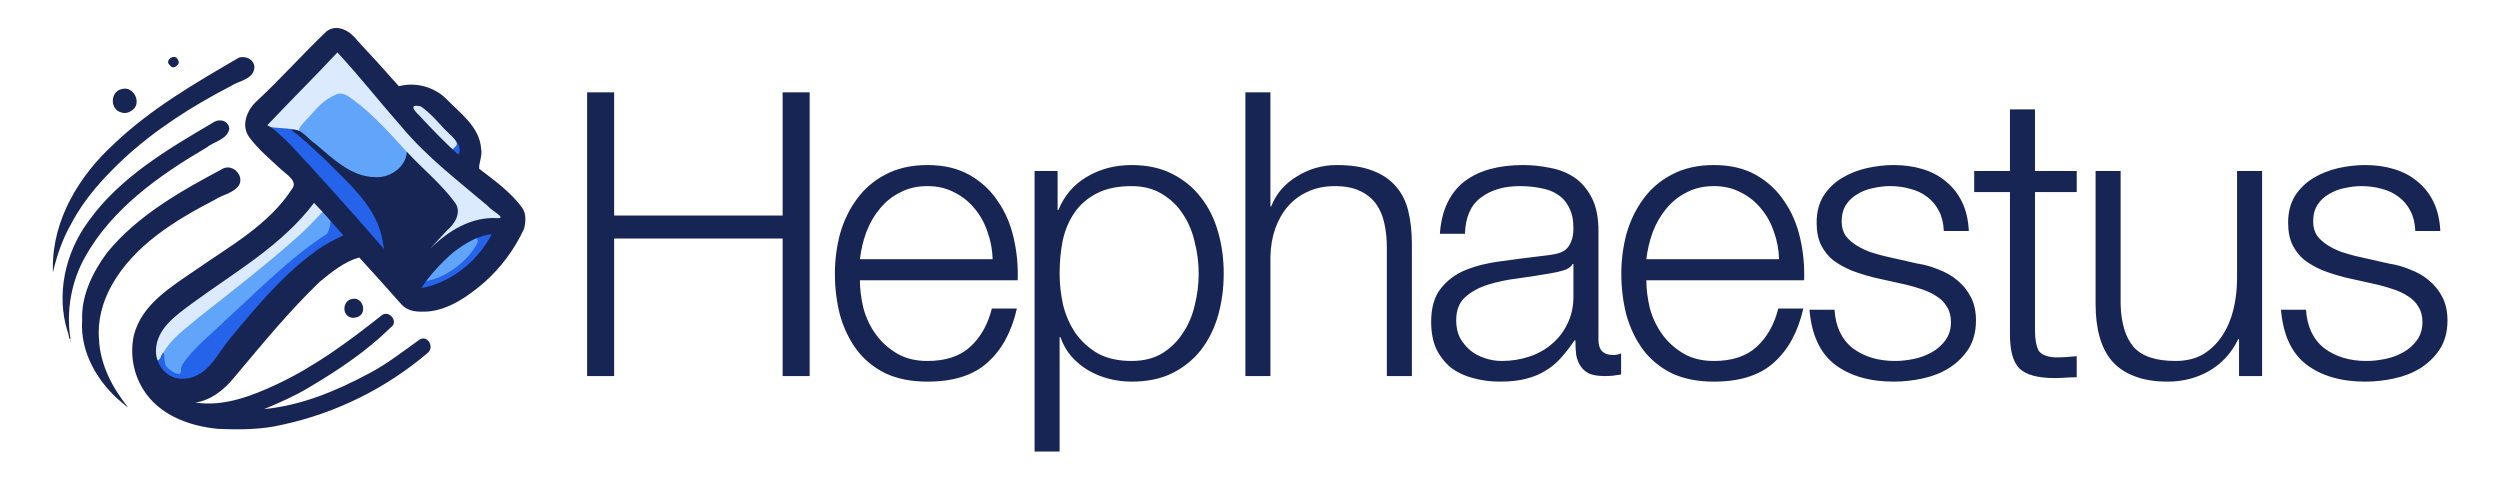 <?xml version="1.0" encoding="UTF-8" standalone="no"?>
<!-- Created with Inkscape (http://www.inkscape.org/) -->

<svg
   width="260pt"
   height="50pt"
   viewBox="0 0 260 50"
   version="1.1"
   id="svg1"
   inkscape:version="1.3.2 (091e20e, 2023-11-25)"
   sodipodi:docname="logo.svg"
   xmlns:inkscape="http://www.inkscape.org/namespaces/inkscape"
   xmlns:sodipodi="http://sodipodi.sourceforge.net/DTD/sodipodi-0.dtd"
   xmlns="http://www.w3.org/2000/svg"
   xmlns:svg="http://www.w3.org/2000/svg">
  <sodipodi:namedview
     id="namedview1"
     pagecolor="#ffffff"
     bordercolor="#000000"
     borderopacity="0.25"
     inkscape:showpageshadow="2"
     inkscape:pageopacity="0.0"
     inkscape:pagecheckerboard="false"
     inkscape:deskcolor="#d1d1d1"
     inkscape:document-units="pt"
     inkscape:zoom="1.0377996"
     inkscape:cx="96.357714"
     inkscape:cy="-119.00178"
     inkscape:window-width="992"
     inkscape:window-height="916"
     inkscape:window-x="527"
     inkscape:window-y="38"
     inkscape:window-maximized="0"
     inkscape:current-layer="g2" />
  <defs
     id="defs1">
    <rect
       x="900.46"
       y="408.456"
       width="696.232"
       height="301.701"
       id="rect1" />
  </defs>
  <g
     inkscape:label="Layer 1"
     inkscape:groupmode="layer"
     id="layer1"
     transform="translate(-350.799,-133.861)">
    <g
       id="g1"
       transform="translate(-22.337,1.75)">
      <g
         id="g2"
         transform="translate(2.5)">
        <g
           id="g12"
           transform="matrix(0.265,0,0,0.265,462.57,54.049)">
          <path
             style="fill:#dbeafe;fill-opacity:1;stroke-width:0.265"
             d="m -288.762,439.065 2.139,-18.984 41.711,-29.679 21.39,-22.727 -21.925,-24.332 31.016,-34.225 22.995,23.797 13.369,1.07 14.171,14.171 1.872,14.973 15.775,15.241 -10.963,21.39 -22.727,11.765 -28.61,-22.46 -35.027,30.749 -30.481,30.749 z"
             id="path12" />
          <path
             style="display:inline;fill:#60a5fa;fill-opacity:1"
             d="m -146.768,386.839 c -11.233,8.281 -22.465,16.562 -33.698,24.843 -1.739,-4.937 -8.265,-11.392 -8.811,-14.809 3.002,-0.072 6.123,0.35 9.055,-0.017 7.936,-4.196 15.871,-8.392 23.807,-12.589 m -126.501,48.951 c 3.317,-6.123 9.375,-10.042 14.534,-14.508 13.53,-10.628 27.148,-21.195 39.935,-32.716 3.431,-3.084 6.315,-6.666 9.711,-9.776 2.763,2.323 5.527,4.646 8.29,6.969 l -67.422,65.001 c -2.044,-3.382 -5.398,-6.314 -6.187,-10.222 z m 86.495,-58.689 c -11.103,-9.201 -23.192,-17.411 -33.077,-27.96 -0.983,-1.618 2.641,-4.705 3.806,-6.026 3.607,-4.085 5.695,-6.671 10.678,-8.897 3.316,-1.481 6.596,2.213 9.392,4.106 8.938,7.425 16.368,16.41 24.238,24.91 -5.013,4.622 -10.025,9.244 -15.038,13.866 z"
             id="path11"
             sodipodi:nodetypes="cccccccccccccccssccc" />
          <path
             style="display:inline;fill:#2563eb;fill-opacity:1"
             d="m -287.29,446.275 c -5.341,-8.313 -7.565,-16.409 -2.31,-25.05 6.18,-10.27 17.571,-15.27 27.016,-22.09 12.375,-8.436 26.567,-19.396 34.186,-32.768 -5.64,-5.994 -12.874,-11.242 -18.131,-17.542 -4.066,-4.713 -0.77,-10.422 3.856,-13.943 11.899,-7.398 16.811,-15.577 26.178,-24.405 4.012,-2.755 4.735,-0.679 7.371,2.667 5.67,5.936 13.623,10.911 19.098,17.025 7.054,-1.678 12.56,-0.341 17.473,4.996 5.709,5.7 11.737,11.307 11.104,20.262 0.736,2.505 -0.394,8.415 2.982,9.563 5.527,4.388 11.751,7.715 15.806,13.538 2.263,3.444 -1.697,5.351 -3.878,8.594 -6.304,12.477 -13.661,19.713 -26.636,25.038 -4.277,1.387 -7.4,2.378 -11.687,0.825 -5.434,-3.064 -7.608,-7.412 -12.007,-11.727 -2.394,-2.486 -6.546,-6.548 -9.081,-8.721 -14.033,5.79 -25.597,19.428 -35.656,30.182 -7.277,7.857 -14.499,16.971 -22.68,23.934 -7.514,3.001 -15.286,0.584 -23.003,-0.379 z m 12.183,-9.008 c 4.463,-6.497 10.974,-11.4 16.578,-16.927 12.803,-11.618 25.388,-24.647 40.001,-34.036 1.33,-2.578 2.407,-7.424 -0.569,-9.319 -1.614,-0.909 -4.317,-7.547 -5.69,-5.77 -12.868,16.663 -34.678,29.8 -51.346,42.14 -5.957,4.319 -11.991,11.136 -11.985,19.249 -0.101,1.87 3.373,5.67 4.51,1.468 1.935,-3.702 0.408,2.595 2.018,4.331 0.99,1.398 5.753,4.744 5.684,1.688 0.008,-1.045 0.213,-1.945 0.798,-2.825 z m 100.32,-33.824 c 5.853,-2.484 11.26,-6.797 14.534,-12.276 2.508,-3.588 -0.947,-4.156 -3.433,-2.21 -6.369,3.622 -12.559,10.233 -16.797,16.071 1.478,-0.208 4.327,-0.954 5.697,-1.586 z m 4.884,-15.718 c 6.013,-4.487 16.559,-6.452 24.017,-5.776 -3.937,-3.441 -7.382,-9.463 -11.783,-13.073 -14.385,-10.982 -30.737,-25.45 -42.106,-39.452 -4.383,-5.161 -10.341,-11.417 -14.734,-16.569 -8.983,9.743 -21.006,20.953 -30.303,30.406 3.934,2.229 11.9,0.95 15.779,2.976 8.778,7.058 17.006,19.564 28.915,20.72 5.651,0.09 11.558,-0.405 11.83,-6.543 1.498,-0.594 2.839,5.757 4.697,7.04 4.881,5.513 8.834,2.305 11.86,9.19 0.623,6.04 -5.669,13.678 -8.821,17.991 -0.099,0.381 9.288,-6.278 10.649,-6.912 z m 1.673,-35.572 c 2.227,-1.849 -2.644,-5.081 -3.661,-7.037 -3.164,-3.122 -5.216,-7.755 -8.731,-10.193 -4.711,-0.976 -6.285,2.425 -4.041,4.536 4.036,4.349 10.166,10.492 14.456,14.421 0.528,0.071 1.539,-1.516 1.977,-1.727 z"
             id="path10"
             sodipodi:nodetypes="cccccccccccccccccccccccccccccccccccccccccccccccccccccccc" />
          <path
             style="display:inline;fill:#172554;fill-opacity:1"
             d="m -261.502,462.864 c -11.156,-1.046 -22.933,-5.428 -29.134,-15.322 -3.994,-6.358 -5.37,-14.179 -3.72,-21.481 3.083,-11.979 14.354,-18.751 23.889,-25.318 13.624,-9.532 29.072,-17.862 38.277,-32.211 2.145,-2.812 -2.311,-5.546 -4.172,-7.261 -4.341,-3.999 -9.011,-7.879 -12.66,-12.734 -3.361,-4.472 -1.203,-10.517 2.726,-14.154 9.526,-8.819 18.188,-18.627 27.563,-27.55 4.112,-3.032 9.178,-0.153 11.849,3.417 5.595,5.964 11.084,12.024 16.495,18.155 6.368,-1.684 13.421,0.126 18.281,4.641 5.569,5.811 13.475,11.238 14.01,19.983 0.581,2.619 -1,5.648 -0.758,7.785 6.006,4.576 12.392,9.158 16.849,15.283 1.698,2.356 1.425,5.703 0.726,8.318 -3.723,8.023 -9.041,15.198 -15.662,21.06 -6.304,5.373 -13.672,10.63 -22.145,11.359 -3.715,0.169 -7.582,0.233 -10.378,-2.901 -5.47,-6.13 -10.908,-12.275 -16.473,-18.314 -5.759,1.59 -10.795,5.669 -15.426,9.467 -12.29,11.776 -23.031,25.009 -33.977,38.001 -3.824,4.61 -8.823,8.546 -14.891,9.465 11.059,1.709 22.086,-2.553 31.969,-7.168 14.857,-6.967 28.165,-16.779 40.959,-26.928 2.959,-2.586 7.084,2.352 3.723,4.639 -9.454,9.279 -20.606,16.752 -31.99,23.475 -5.615,3.403 -11.635,6.016 -17.673,8.552 14.494,-1.414 28.279,-7.097 41.017,-13.936 7.09,-3.676 13.376,-8.659 19.839,-13.256 2.999,-2.078 5.947,2.462 3.595,4.882 -16.304,13.999 -36.19,23.884 -57.196,28.408 -8.372,2.029 -16.963,2.015 -25.511,1.643 z m -10.594,-20.064 c 7.338,-1.868 10.626,-9.526 15.083,-14.923 10.509,-12.724 21.223,-25.665 34.742,-35.307 3.169,-2.26 6.626,-3.958 10.121,-5.618 -3.783,-4.248 -7.672,-8.832 -11.52,-12.752 -12.71,16.852 -31.489,27.369 -48.214,39.693 -6.048,4.53 -13.612,9.687 -13.829,18.18 -0.158,6.192 4.979,11.811 11.302,11.122 0.809,-0.088 1.543,-0.229 2.313,-0.395 z m 93.106,-35.726 c 10.723,-2.926 19.932,-10.77 25.048,-20.571 -5.332,0.432 -10.583,3.688 -14.932,6.987 -4.764,4.076 -9.197,8.822 -12.592,13.996 0.862,0.104 1.651,-0.226 2.475,-0.412 z m -17.712,-17.601 c -2.048,-13.511 -13.184,-22.656 -22.219,-31.861 -4.492,-4.102 -8.766,-8.495 -13.727,-12.039 4.085,-0.819 6.398,3.544 9.496,5.444 6.805,5.696 14.019,12.955 23.407,13.074 5.803,0.421 12.108,-3.858 12.506,-9.919 6.247,6.731 13.543,12.59 18.967,20.016 2.621,3.853 -0.163,8.25 -3.247,10.839 -2.214,2.405 -4.46,4.78 -6.639,7.217 6.982,-6.98 16.175,-12.701 26.403,-12.064 4.073,0.232 -2.589,-3.129 -3.592,-4.671 -11.756,-9.968 -24.135,-19.368 -34.055,-31.276 -8.466,-9.58 -16.465,-19.806 -25.106,-29.088 -9.002,9.661 -18.439,18.988 -27.492,28.551 3.105,1.614 6.138,4.944 8.947,7.548 12.259,13.116 24.22,26.529 35.998,40.073 1.423,2.37 0.341,-1.279 0.353,-1.846 z m 30.135,-35.779 c 0.422,-3.271 -4.024,-6.419 -6.075,-8.631 -3.022,-3.26 -5.648,-6.349 -9.177,-8.76 -4.785,-0.996 -2.654,1.602 -0.398,3.747 4.788,5.172 9.857,10.428 15.004,15.049 0.711,0.13 0.587,-0.937 0.647,-1.405 z m -132.373,98.972 c -9.537,-7.797 -16.641,-19.815 -15.732,-32.436 -0.429,-9.66 4.147,-18.867 9.753,-26.478 11.913,-14.572 28.641,-24.001 45.004,-32.73 3.897,-2.63 9.124,2.305 6.732,6.33 -2.103,3.053 -6.415,3.608 -9.437,5.622 -15.623,8.097 -31.697,17.877 -40.522,33.669 -3.581,6.488 -5.58,13.835 -4.912,21.267 0.474,9.757 5.252,18.899 11.299,26.408 -0.794,-0.255 -1.463,-1.185 -2.185,-1.652 z m -20.373,-24.277 c 0.246,-1.17 0.268,1.113 0,0 z m -1.063,-3.627 c -4.643,-14.663 -0.903,-31.081 8.134,-43.299 12.307,-17.278 31.057,-28.259 49.007,-38.82 2.42,-1.673 6.073,-0.762 6.301,2.493 -0.802,4.226 -5.945,4.924 -8.886,7.319 -18.542,10.898 -37.117,23.905 -47.79,43.107 -5.382,9.685 -7.395,21.134 -5.647,32.064 -0.641,0.498 -0.727,-2.279 -1.119,-2.865 z m 111.262,-5.555 c -3.859,-0.907 -3.355,-6.919 0.566,-7.34 3.839,-0.807 5.816,5.176 2.374,6.935 -0.858,0.409 -2.021,0.645 -2.94,0.405 z m -117.056,-19.79 c -0.062,-18.829 10.461,-36.075 24.059,-48.427 14.471,-13.801 31.887,-23.871 49.072,-33.859 2.793,-0.631 5.744,0.691 5.967,3.796 -0.206,4.815 -5.975,5.239 -9.229,7.41 -15.115,7.82 -29.688,17.062 -42.19,28.66 -7.928,7.454 -15.343,15.584 -20.421,25.297 -3.427,5.967 -5.72,12.541 -7.242,19.238 -0.006,-0.706 -0.011,-1.411 -0.017,-2.117 z m 26.882,-60.726 c -4.554,-1.026 -4.427,-8.159 0.092,-9.146 4.828,-1.532 8.317,5.924 3.854,8.496 -1.018,0.755 -2.726,1.191 -3.946,0.65 z m 19.086,-18.523 c -2.537,-1.81 2.097,-5.02 3.113,-2.065 1.397,1.66 -2.078,4.205 -3.113,2.065 z"
             id="path9"
             sodipodi:nodetypes="cccccsssccccccccccscccccccccccccccsscccsscccccccccccccccccccccccsscccsccccccccccccccccccccccccscccccccssccccccc" />
        </g>
        <path
           style="font-weight:300;font-family:'Helvetica Neue';-inkscape-font-specification:'Helvetica Neue Light';letter-spacing:-0.51px;word-spacing:2.038px;white-space:pre;fill:#172554;fill-opacity:1"
           d="m 901.325,411.223 v 8.568 h 0.816 v -4.152 h 5.088 v 4.152 h 0.816 v -8.568 h -0.816 v 3.72 h -5.088 v -3.72 z m 12.246,5.04 h -4.008 q 0.048,-0.42 0.192,-0.816 0.156,-0.408 0.408,-0.708 0.252,-0.312 0.612,-0.492 0.36,-0.192 0.828,-0.192 0.456,0 0.816,0.192 0.36,0.18 0.612,0.492 0.252,0.3 0.384,0.696 0.144,0.396 0.156,0.828 z m -4.008,0.636 h 4.764 q 0.024,-0.648 -0.12,-1.272 -0.144,-0.636 -0.48,-1.116 -0.324,-0.492 -0.852,-0.792 -0.528,-0.3 -1.272,-0.3 -0.732,0 -1.272,0.288 -0.528,0.276 -0.864,0.744 -0.336,0.456 -0.504,1.044 -0.156,0.588 -0.156,1.2 0,0.66 0.156,1.26 0.168,0.588 0.504,1.044 0.336,0.444 0.864,0.708 0.54,0.252 1.272,0.252 1.176,0 1.812,-0.576 0.648,-0.576 0.888,-1.632 h -0.756 q -0.18,0.72 -0.648,1.152 -0.468,0.432 -1.296,0.432 -0.54,0 -0.924,-0.228 -0.384,-0.228 -0.636,-0.576 -0.252,-0.348 -0.372,-0.78 -0.108,-0.444 -0.108,-0.852 z m 5.274,-3.3 v 8.472 h 0.756 v -3.456 h 0.024 q 0.12,0.336 0.336,0.588 0.228,0.252 0.516,0.42 0.288,0.168 0.624,0.252 0.336,0.084 0.672,0.084 0.708,0 1.224,-0.252 0.528,-0.264 0.876,-0.708 0.348,-0.456 0.516,-1.044 0.168,-0.6 0.168,-1.26 0,-0.66 -0.168,-1.248 -0.168,-0.6 -0.516,-1.044 -0.348,-0.456 -0.876,-0.72 -0.516,-0.264 -1.224,-0.264 -0.756,0 -1.356,0.36 -0.588,0.348 -0.852,0.996 h -0.024 v -1.176 z m 4.956,3.096 q 0,0.48 -0.12,0.96 -0.108,0.468 -0.36,0.84 -0.24,0.372 -0.624,0.612 -0.384,0.228 -0.924,0.228 -0.6,0 -1.02,-0.228 -0.408,-0.24 -0.672,-0.612 -0.252,-0.372 -0.372,-0.84 -0.108,-0.48 -0.108,-0.96 0,-0.528 0.096,-1.008 0.108,-0.48 0.36,-0.84 0.252,-0.36 0.672,-0.576 0.42,-0.216 1.044,-0.216 0.54,0 0.924,0.24 0.384,0.228 0.624,0.6 0.252,0.372 0.36,0.852 0.12,0.468 0.12,0.948 z m 1.41,-5.472 v 8.568 h 0.756 v -3.612 q 0.012,-0.456 0.144,-0.84 0.144,-0.396 0.384,-0.672 0.252,-0.288 0.6,-0.444 0.36,-0.168 0.816,-0.168 0.456,0 0.756,0.144 0.312,0.144 0.492,0.396 0.18,0.252 0.252,0.6 0.072,0.336 0.072,0.732 v 3.864 h 0.756 v -3.984 q 0,-0.552 -0.108,-0.996 -0.108,-0.444 -0.372,-0.744 -0.264,-0.312 -0.708,-0.48 -0.432,-0.168 -1.08,-0.168 -0.66,0 -1.212,0.348 -0.552,0.336 -0.768,0.9 h -0.024 v -3.444 z m 5.874,4.272 h 0.756 q 0.024,-0.756 0.48,-1.092 0.456,-0.348 1.176,-0.348 0.336,0 0.624,0.06 0.3,0.048 0.516,0.192 0.228,0.144 0.348,0.396 0.132,0.24 0.132,0.624 0,0.252 -0.072,0.408 -0.06,0.156 -0.18,0.252 -0.12,0.084 -0.3,0.12 -0.18,0.036 -0.42,0.06 -0.612,0.072 -1.212,0.156 -0.588,0.072 -1.068,0.264 -0.468,0.192 -0.756,0.564 -0.288,0.36 -0.288,1.008 0,0.468 0.156,0.816 0.168,0.336 0.444,0.564 0.288,0.216 0.66,0.312 0.384,0.108 0.816,0.108 0.456,0 0.78,-0.084 0.336,-0.084 0.588,-0.24 0.264,-0.156 0.468,-0.384 0.216,-0.24 0.42,-0.54 h 0.024 q 0,0.24 0.024,0.444 0.036,0.192 0.132,0.336 0.096,0.144 0.264,0.228 0.18,0.072 0.468,0.072 0.156,0 0.252,-0.012 0.108,-0.012 0.24,-0.036 v -0.636 q -0.108,0.048 -0.24,0.048 -0.444,0 -0.444,-0.456 v -3.288 q 0,-0.624 -0.204,-1.008 -0.204,-0.396 -0.528,-0.612 -0.324,-0.216 -0.732,-0.288 -0.408,-0.084 -0.816,-0.084 -0.54,0 -0.984,0.12 -0.444,0.12 -0.78,0.372 -0.324,0.252 -0.516,0.648 -0.192,0.396 -0.228,0.936 z m 4.032,0.912 v 0.984 q 0,0.456 -0.18,0.816 -0.168,0.36 -0.468,0.612 -0.288,0.252 -0.684,0.384 -0.396,0.132 -0.828,0.132 -0.264,0 -0.516,-0.084 -0.252,-0.084 -0.444,-0.24 -0.192,-0.168 -0.312,-0.384 -0.108,-0.228 -0.108,-0.516 0,-0.456 0.264,-0.696 0.276,-0.252 0.696,-0.384 0.42,-0.132 0.924,-0.192 0.516,-0.072 0.996,-0.156 0.156,-0.024 0.36,-0.084 0.204,-0.06 0.276,-0.192 z m 6.21,-0.144 h -4.008 q 0.048,-0.42 0.192,-0.816 0.156,-0.408 0.408,-0.708 0.252,-0.312 0.612,-0.492 0.36,-0.192 0.828,-0.192 0.456,0 0.816,0.192 0.36,0.18 0.612,0.492 0.252,0.3 0.384,0.696 0.144,0.396 0.156,0.828 z m -4.008,0.636 h 4.764 q 0.024,-0.648 -0.12,-1.272 -0.144,-0.636 -0.48,-1.116 -0.324,-0.492 -0.852,-0.792 -0.528,-0.3 -1.272,-0.3 -0.732,0 -1.272,0.288 -0.528,0.276 -0.864,0.744 -0.336,0.456 -0.504,1.044 -0.156,0.588 -0.156,1.2 0,0.66 0.156,1.26 0.168,0.588 0.504,1.044 0.336,0.444 0.864,0.708 0.54,0.252 1.272,0.252 1.176,0 1.812,-0.576 0.648,-0.576 0.888,-1.632 h -0.756 q -0.18,0.72 -0.648,1.152 -0.468,0.432 -1.296,0.432 -0.54,0 -0.924,-0.228 -0.384,-0.228 -0.636,-0.576 -0.252,-0.348 -0.372,-0.78 -0.108,-0.444 -0.108,-0.852 z m 8.982,-1.488 h 0.756 q -0.024,-0.504 -0.204,-0.876 -0.18,-0.372 -0.492,-0.624 -0.3,-0.252 -0.708,-0.372 -0.396,-0.12 -0.864,-0.12 -0.408,0 -0.828,0.096 -0.408,0.096 -0.744,0.3 -0.336,0.204 -0.552,0.54 -0.204,0.336 -0.204,0.804 0,0.396 0.132,0.672 0.132,0.264 0.36,0.456 0.24,0.18 0.552,0.312 0.312,0.12 0.684,0.216 l 0.972,0.216 q 0.252,0.06 0.492,0.144 0.252,0.084 0.444,0.216 0.192,0.12 0.3,0.312 0.12,0.18 0.12,0.456 0,0.324 -0.168,0.552 -0.156,0.216 -0.408,0.36 -0.252,0.144 -0.552,0.204 -0.288,0.06 -0.564,0.06 -0.756,0 -1.272,-0.384 -0.504,-0.396 -0.552,-1.164 h -0.756 q 0.096,1.14 0.768,1.656 0.684,0.516 1.776,0.516 0.432,0 0.876,-0.096 0.444,-0.096 0.792,-0.312 0.36,-0.228 0.588,-0.576 0.228,-0.36 0.228,-0.864 0,-0.408 -0.156,-0.708 -0.156,-0.3 -0.408,-0.504 -0.24,-0.204 -0.564,-0.324 -0.312,-0.132 -0.636,-0.18 l -1.008,-0.228 q -0.192,-0.048 -0.42,-0.12 -0.228,-0.084 -0.42,-0.204 -0.192,-0.12 -0.324,-0.288 -0.12,-0.18 -0.12,-0.432 0,-0.3 0.132,-0.504 0.132,-0.204 0.348,-0.324 0.216,-0.132 0.468,-0.18 0.264,-0.06 0.516,-0.06 0.324,0 0.612,0.084 0.288,0.072 0.504,0.24 0.228,0.168 0.36,0.432 0.132,0.252 0.144,0.6 z m 2.754,-1.812 v -1.86 h -0.756 v 1.86 h -1.08 v 0.636 h 1.08 v 4.236 q -0.012,0.792 0.288,1.092 0.3,0.288 1.056,0.288 0.168,0 0.336,-0.012 0.168,-0.012 0.336,-0.012 v -0.636 q -0.324,0.036 -0.648,0.036 -0.408,-0.024 -0.516,-0.228 -0.096,-0.216 -0.096,-0.588 v -4.176 h 1.26 v -0.636 z m 6.858,6.192 v -6.192 h -0.756 v 3.252 q 0,0.468 -0.108,0.924 -0.108,0.444 -0.336,0.792 -0.228,0.348 -0.576,0.564 -0.348,0.204 -0.84,0.204 -0.9,0 -1.272,-0.432 -0.36,-0.432 -0.384,-1.272 v -4.032 h -0.756 v 4.02 q 0,0.552 0.12,0.984 0.12,0.432 0.372,0.732 0.264,0.3 0.672,0.456 0.42,0.168 1.008,0.168 0.696,0 1.26,-0.324 0.576,-0.336 0.876,-0.96 h 0.024 v 1.116 z m 4.626,-4.38 h 0.756 q -0.024,-0.504 -0.204,-0.876 -0.18,-0.372 -0.492,-0.624 -0.3,-0.252 -0.708,-0.372 -0.396,-0.12 -0.864,-0.12 -0.408,0 -0.828,0.096 -0.408,0.096 -0.744,0.3 -0.336,0.204 -0.552,0.54 -0.204,0.336 -0.204,0.804 0,0.396 0.132,0.672 0.132,0.264 0.36,0.456 0.24,0.18 0.552,0.312 0.312,0.12 0.684,0.216 l 0.972,0.216 q 0.252,0.06 0.492,0.144 0.252,0.084 0.444,0.216 0.192,0.12 0.3,0.312 0.12,0.18 0.12,0.456 0,0.324 -0.168,0.552 -0.156,0.216 -0.408,0.36 -0.252,0.144 -0.552,0.204 -0.288,0.06 -0.564,0.06 -0.756,0 -1.272,-0.384 -0.504,-0.396 -0.552,-1.164 h -0.756 q 0.096,1.14 0.768,1.656 0.684,0.516 1.776,0.516 0.432,0 0.876,-0.096 0.444,-0.096 0.792,-0.312 0.36,-0.228 0.588,-0.576 0.228,-0.36 0.228,-0.864 0,-0.408 -0.156,-0.708 -0.156,-0.3 -0.408,-0.504 -0.24,-0.204 -0.564,-0.324 -0.312,-0.132 -0.636,-0.18 l -1.008,-0.228 q -0.192,-0.048 -0.42,-0.12 -0.228,-0.084 -0.42,-0.204 -0.192,-0.12 -0.324,-0.288 -0.12,-0.18 -0.12,-0.432 0,-0.3 0.132,-0.504 0.132,-0.204 0.348,-0.324 0.216,-0.132 0.468,-0.18 0.264,-0.06 0.516,-0.06 0.324,0 0.612,0.084 0.288,0.072 0.504,0.24 0.228,0.168 0.36,0.432 0.132,0.252 0.144,0.6 z"
           id="text1"
           transform="matrix(3.444,0,0,3.444,-2672.467,-1274.539)"
           aria-label="Hephaestus" />
      </g>
    </g>
  </g>
</svg>
